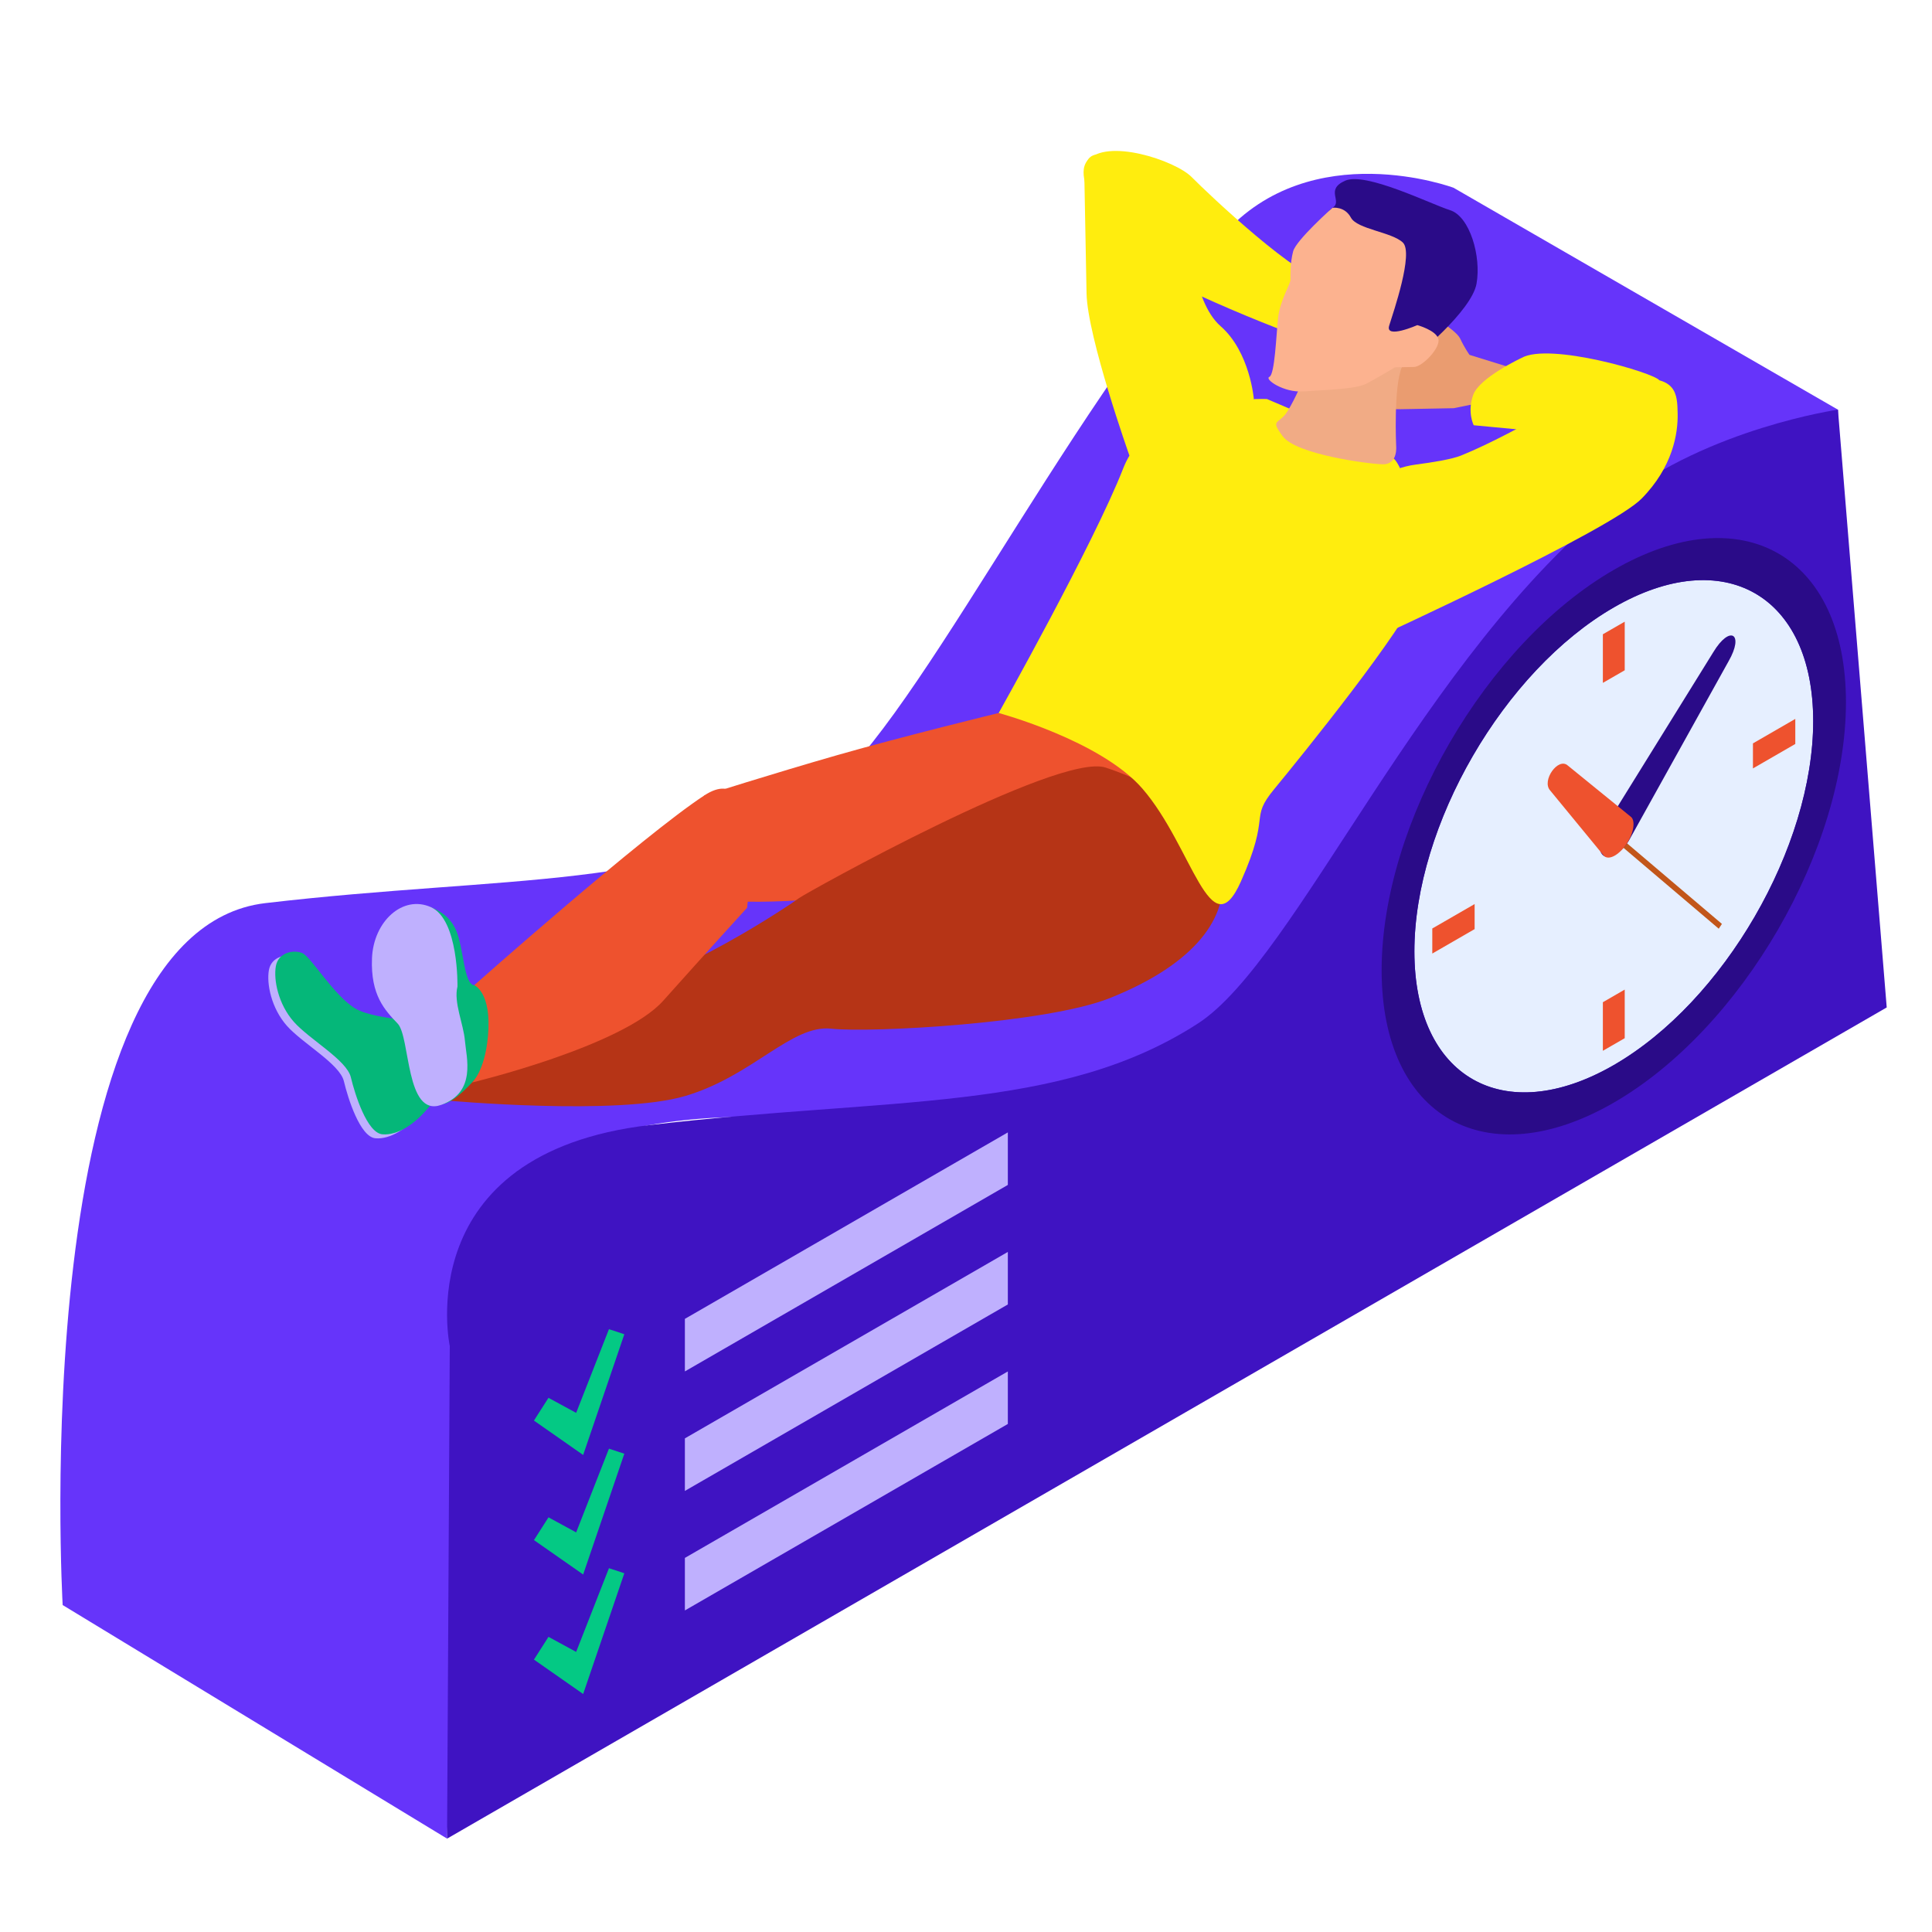 <svg width="128" height="128" viewBox="0 0 128 128" fill="none" xmlns="http://www.w3.org/2000/svg">
<path d="M96.302 12.44C96.302 12.44 86.904 8.941 81.028 15.563C70.193 27.774 60.176 49.044 53.9 53.105C44.757 59.022 33.581 57.958 17.581 59.834C1.582 61.711 4.152 106.339 4.152 106.339L29.619 121.813C29.619 121.813 30.683 76.681 43.048 74.536C55.412 72.391 66.64 77.579 78.16 71.073C88.21 65.399 121.767 27.141 121.767 27.141L96.302 12.44Z" fill="#6634FA"/>
<path d="M125 66.746L29.619 121.815L29.799 89.181L34.228 77.617L76.522 71.921L121.768 27.143L125 66.746Z" fill="#3F13C2"/>
<path d="M121.768 30.188C121.768 30.188 90.395 64.572 80.344 70.248C68.824 76.755 54.826 75.001 42.461 77.146C30.097 79.291 31.982 88.353 31.982 88.353L29.799 89.181C29.799 89.181 27.049 76.414 43.048 74.537C59.047 72.661 70.222 73.725 79.367 67.808C85.935 63.558 94.2 43.364 107.175 33.136C113.214 28.376 121.768 27.141 121.768 27.141V30.188Z" fill="#3F13C2"/>
<path d="M106.918 40.243C114.203 36.038 120.129 39.417 120.129 47.776C120.129 56.134 114.202 66.358 106.918 70.563C99.633 74.768 93.707 71.389 93.707 63.031C93.707 54.671 99.633 44.449 106.918 40.243Z" fill="#E6EFFF"/>
<path d="M91.537 64.283C91.537 54.551 98.437 42.65 106.918 37.755C115.399 32.858 122.299 36.791 122.299 46.523C122.299 56.256 115.399 68.156 106.918 73.053C98.437 77.949 91.537 74.014 91.537 64.283ZM93.707 63.031C93.707 71.389 99.633 74.77 106.918 70.563C114.203 66.358 120.129 56.134 120.129 47.776C120.129 39.417 114.202 36.038 106.918 40.244C99.633 44.449 93.707 54.671 93.707 63.031Z" fill="#2A0B88"/>
<path d="M106.194 45.242L107.642 44.407V41.187L106.194 42.022V45.242Z" fill="#EE522E"/>
<path d="M116.137 49.251V50.91L118.943 49.29V47.63L116.137 49.251Z" fill="#EE522E"/>
<path d="M107.642 65.563L106.194 66.4V69.618L107.642 68.783V65.563Z" fill="#EE522E"/>
<path d="M97.698 61.556V59.896L94.893 61.515V63.175L97.698 61.556Z" fill="#EE522E"/>
<path d="M113.871 61.529L114.082 61.212L107.084 55.269L106.873 55.587L113.871 61.529Z" fill="#C2561A"/>
<path d="M106.261 56.705C106.695 56.964 107.533 56.348 107.918 55.694L114.521 43.813C115.581 41.967 114.606 41.388 113.508 43.212L106.31 54.823C105.928 55.476 105.826 56.446 106.261 56.705Z" fill="#2A0B88"/>
<path d="M107.734 55.957C108.235 55.246 108.357 54.411 108.077 54.138L103.874 50.721C103.234 50.139 102.11 51.731 102.707 52.376L106.264 56.704C106.589 57.014 107.233 56.667 107.734 55.957Z" fill="#EE522E"/>
<path d="M66.166 47.238C66.166 47.238 59.756 48.8 55.456 50.034C51.155 51.267 46.665 52.697 46.665 52.697C46.665 52.697 45.067 59.553 48.731 59.717C52.393 59.88 60.244 59.361 66.923 56.833C73.601 54.305 76.613 50.886 75.439 49.755C74.263 48.624 66.166 47.238 66.166 47.238Z" fill="#EE522E"/>
<path d="M29.289 68.172C28.933 67.974 24.516 67.925 23.095 67.087C21.674 66.249 20.148 63.648 19.566 63.406C18.985 63.165 17.98 63.364 17.816 64.267C17.653 65.172 17.972 66.787 19.002 67.957C20.034 69.127 22.51 70.486 22.783 71.633C23.056 72.782 23.861 75.324 24.872 75.414C25.883 75.504 27.021 74.719 27.832 73.751C28.642 72.785 29.861 72.473 29.861 72.473C29.861 72.473 30.259 68.707 29.289 68.172Z" fill="#BFB0FE"/>
<path d="M29.749 67.909C29.392 67.711 24.976 67.662 23.554 66.824C22.133 65.987 20.607 63.385 20.027 63.144C19.446 62.902 18.441 63.102 18.277 64.005C18.114 64.909 18.432 66.524 19.463 67.694C20.495 68.864 22.969 70.224 23.244 71.371C23.518 72.519 24.323 75.061 25.333 75.151C26.344 75.241 27.482 74.455 28.293 73.488C29.103 72.522 30.322 72.21 30.322 72.21C30.322 72.21 30.718 68.445 29.749 67.909Z" fill="#05B779"/>
<path d="M73.247 50.853C70.117 49.828 53.32 59.203 52.942 59.499C52.563 59.793 44.878 65.031 39.799 65.799C34.72 66.566 27.813 67.177 27.813 67.177C27.813 67.177 30.061 69.153 29.801 70.694C29.541 72.237 29.554 72.909 29.554 72.909C29.554 72.909 40.913 73.945 45.404 72.611C49.895 71.278 52.436 67.867 55.078 68.153C57.721 68.439 69.34 67.802 73.533 66.125C85.012 61.535 81.967 53.706 73.247 50.853Z" fill="#B63416"/>
<path d="M71.834 11.36C71.834 11.36 71.931 16.519 71.986 19.427C72.041 22.335 74.829 30.188 74.829 30.188L83.07 26.443C83.07 26.443 82.822 23.322 80.868 21.611C78.913 19.901 78.825 15.174 78.825 15.174C78.825 15.174 72.255 7.406 71.834 11.36Z" fill="#FFED0E"/>
<path d="M28.152 62.161C28.152 62.161 28.336 59.984 28.547 60.1C28.756 60.215 29.753 60.51 30.24 61.689C30.725 62.869 30.733 65.211 31.419 65.27C32.105 65.329 32.943 67.742 32.964 68.906C32.986 70.069 29.952 73.605 29.052 73.108C28.152 72.613 28.152 62.161 28.152 62.161Z" fill="#05B779"/>
<path d="M24.645 63.489C24.547 65.942 25.503 66.933 26.348 67.817C27.193 68.702 26.861 74.041 29.224 73.204C31.586 72.366 30.894 70.052 30.802 68.946C30.709 67.841 30.044 66.413 30.308 65.364C30.308 65.364 30.4 60.93 28.547 60.1C26.692 59.27 24.743 61.037 24.645 63.489Z" fill="#BFB0FE"/>
<path d="M83.937 26.436C83.937 26.436 76.34 26.098 74.414 31.036C72.489 35.973 66.166 47.238 66.166 47.238C66.166 47.238 72.916 49.054 75.687 52.248C79.008 56.079 80.186 62.954 82.214 58.399C84.242 53.844 82.731 54.327 84.423 52.277C86.114 50.227 93.158 41.542 93.977 39.125C94.796 36.707 93.155 31.166 92.372 30.412C91.588 29.656 83.937 26.436 83.937 26.436Z" fill="#FFED0E"/>
<path d="M94.18 20.526C94.18 20.526 96.437 21.789 96.738 22.427C97.038 23.067 97.359 23.511 97.359 23.511L100.815 24.581L99.049 26.488L96.32 27.044C96.32 27.044 93.87 27.091 92.79 27.111C91.709 27.131 91.247 26.875 91.247 26.875L94.18 20.526Z" fill="#EA9C70"/>
<path d="M46.665 52.698C42.583 55.369 31.419 65.272 31.419 65.272C31.419 65.272 32.592 65.727 32.329 68.648C32.118 70.995 31.274 71.72 31.274 71.72C31.274 71.72 41.239 69.329 43.944 66.297C46.648 63.266 49.498 60.14 49.498 60.14C49.498 60.14 50.746 50.027 46.665 52.698Z" fill="#EE522E"/>
<path d="M75.018 17.211C75.018 17.211 70.764 12.242 72.022 10.671C73.28 9.101 77.871 10.634 78.952 11.732C80.032 12.829 86.186 18.658 87.93 18.625C89.674 18.592 89.932 18.735 89.932 18.735C89.932 18.735 87.945 22.445 87.299 22.601C86.654 22.758 76.606 18.578 75.018 17.211Z" fill="#FFED0E"/>
<path d="M100.799 23.717C100.799 23.717 98.012 25.017 97.602 26.167C97.192 27.317 97.639 28.174 97.639 28.174L103.993 28.775C103.993 28.775 110.255 25.685 109.933 25.195C109.609 24.706 102.643 22.66 100.799 23.717Z" fill="#FFED0E"/>
<path d="M89.588 33.578C90.461 32.03 92.043 31.008 93.804 30.779C94.955 30.628 96.196 30.423 96.787 30.185C100.791 28.569 105.345 25.351 108.222 25.111C111.102 24.87 111.123 26.101 111.149 27.407C111.174 28.713 110.831 30.936 108.757 33.038C106.683 35.14 91.248 42.218 91.248 42.218C91.248 42.218 85.9 40.127 89.588 33.578Z" fill="#FFED0E"/>
<path d="M87.884 16.165C88.022 15.758 87.578 14.189 88.278 13.767C88.979 13.345 87.76 12.575 89.118 11.973C90.475 11.37 94.767 13.513 96.073 13.926C97.378 14.339 98.149 16.991 97.823 18.8C97.496 20.609 93.734 23.706 93.448 23.819C93.162 23.933 86.162 21.231 87.884 16.165Z" fill="#2A0B88"/>
<path d="M86.338 25.142C86.338 25.142 85.856 26.352 85.297 27.251C84.738 28.151 84.105 27.729 84.992 28.914C85.879 30.098 90.582 30.735 91.61 30.76C92.635 30.784 92.499 29.542 92.499 29.542C92.499 29.542 92.32 25.62 92.878 24.328C93.436 23.038 93.436 23.038 93.436 23.038L86.338 25.142Z" fill="#F1AB85"/>
<path d="M88.278 13.767C88.278 13.767 85.872 15.906 85.674 16.65C85.476 17.394 85.492 18.239 85.498 18.527C85.503 18.814 84.798 19.909 84.675 21.065C84.553 22.221 84.457 24.817 84.101 24.967C83.742 25.119 85.057 26.03 86.353 25.933C87.648 25.837 89.81 25.795 90.523 25.422C91.237 25.049 92.419 24.337 92.419 24.337C92.419 24.337 93.097 24.324 93.674 24.314C94.25 24.302 95.452 23.031 95.296 22.455C95.142 21.878 93.902 21.54 93.902 21.54C93.902 21.54 91.754 22.485 92.037 21.575C92.32 20.666 93.665 16.766 92.943 16.07C92.221 15.373 89.916 15.191 89.501 14.416C89.083 13.641 88.278 13.767 88.278 13.767Z" fill="#FCB28F"/>
<path d="M66.772 78.505L45.375 90.861V87.379L66.772 75.025V78.505Z" fill="#BFB0FE"/>
<path d="M35.376 94.118L36.339 92.61L38.172 93.607L40.345 88.061L41.363 88.398L38.636 96.397L35.376 94.118Z" fill="#04C984"/>
<path d="M66.772 86.423L45.375 98.778V95.297L66.772 82.943V86.423Z" fill="#BFB0FE"/>
<path d="M35.376 102.035L36.339 100.528L38.172 101.525L40.345 95.979L41.363 96.314L38.636 104.313L35.376 102.035Z" fill="#04C984"/>
<path d="M66.772 94.341L45.375 106.695V103.215L66.772 90.861V94.341Z" fill="#BFB0FE"/>
<path d="M35.376 109.953L36.339 108.445L38.172 109.442L40.345 103.896L41.363 104.232L38.636 112.231L35.376 109.953Z" fill="#04C984"/>
</svg>
